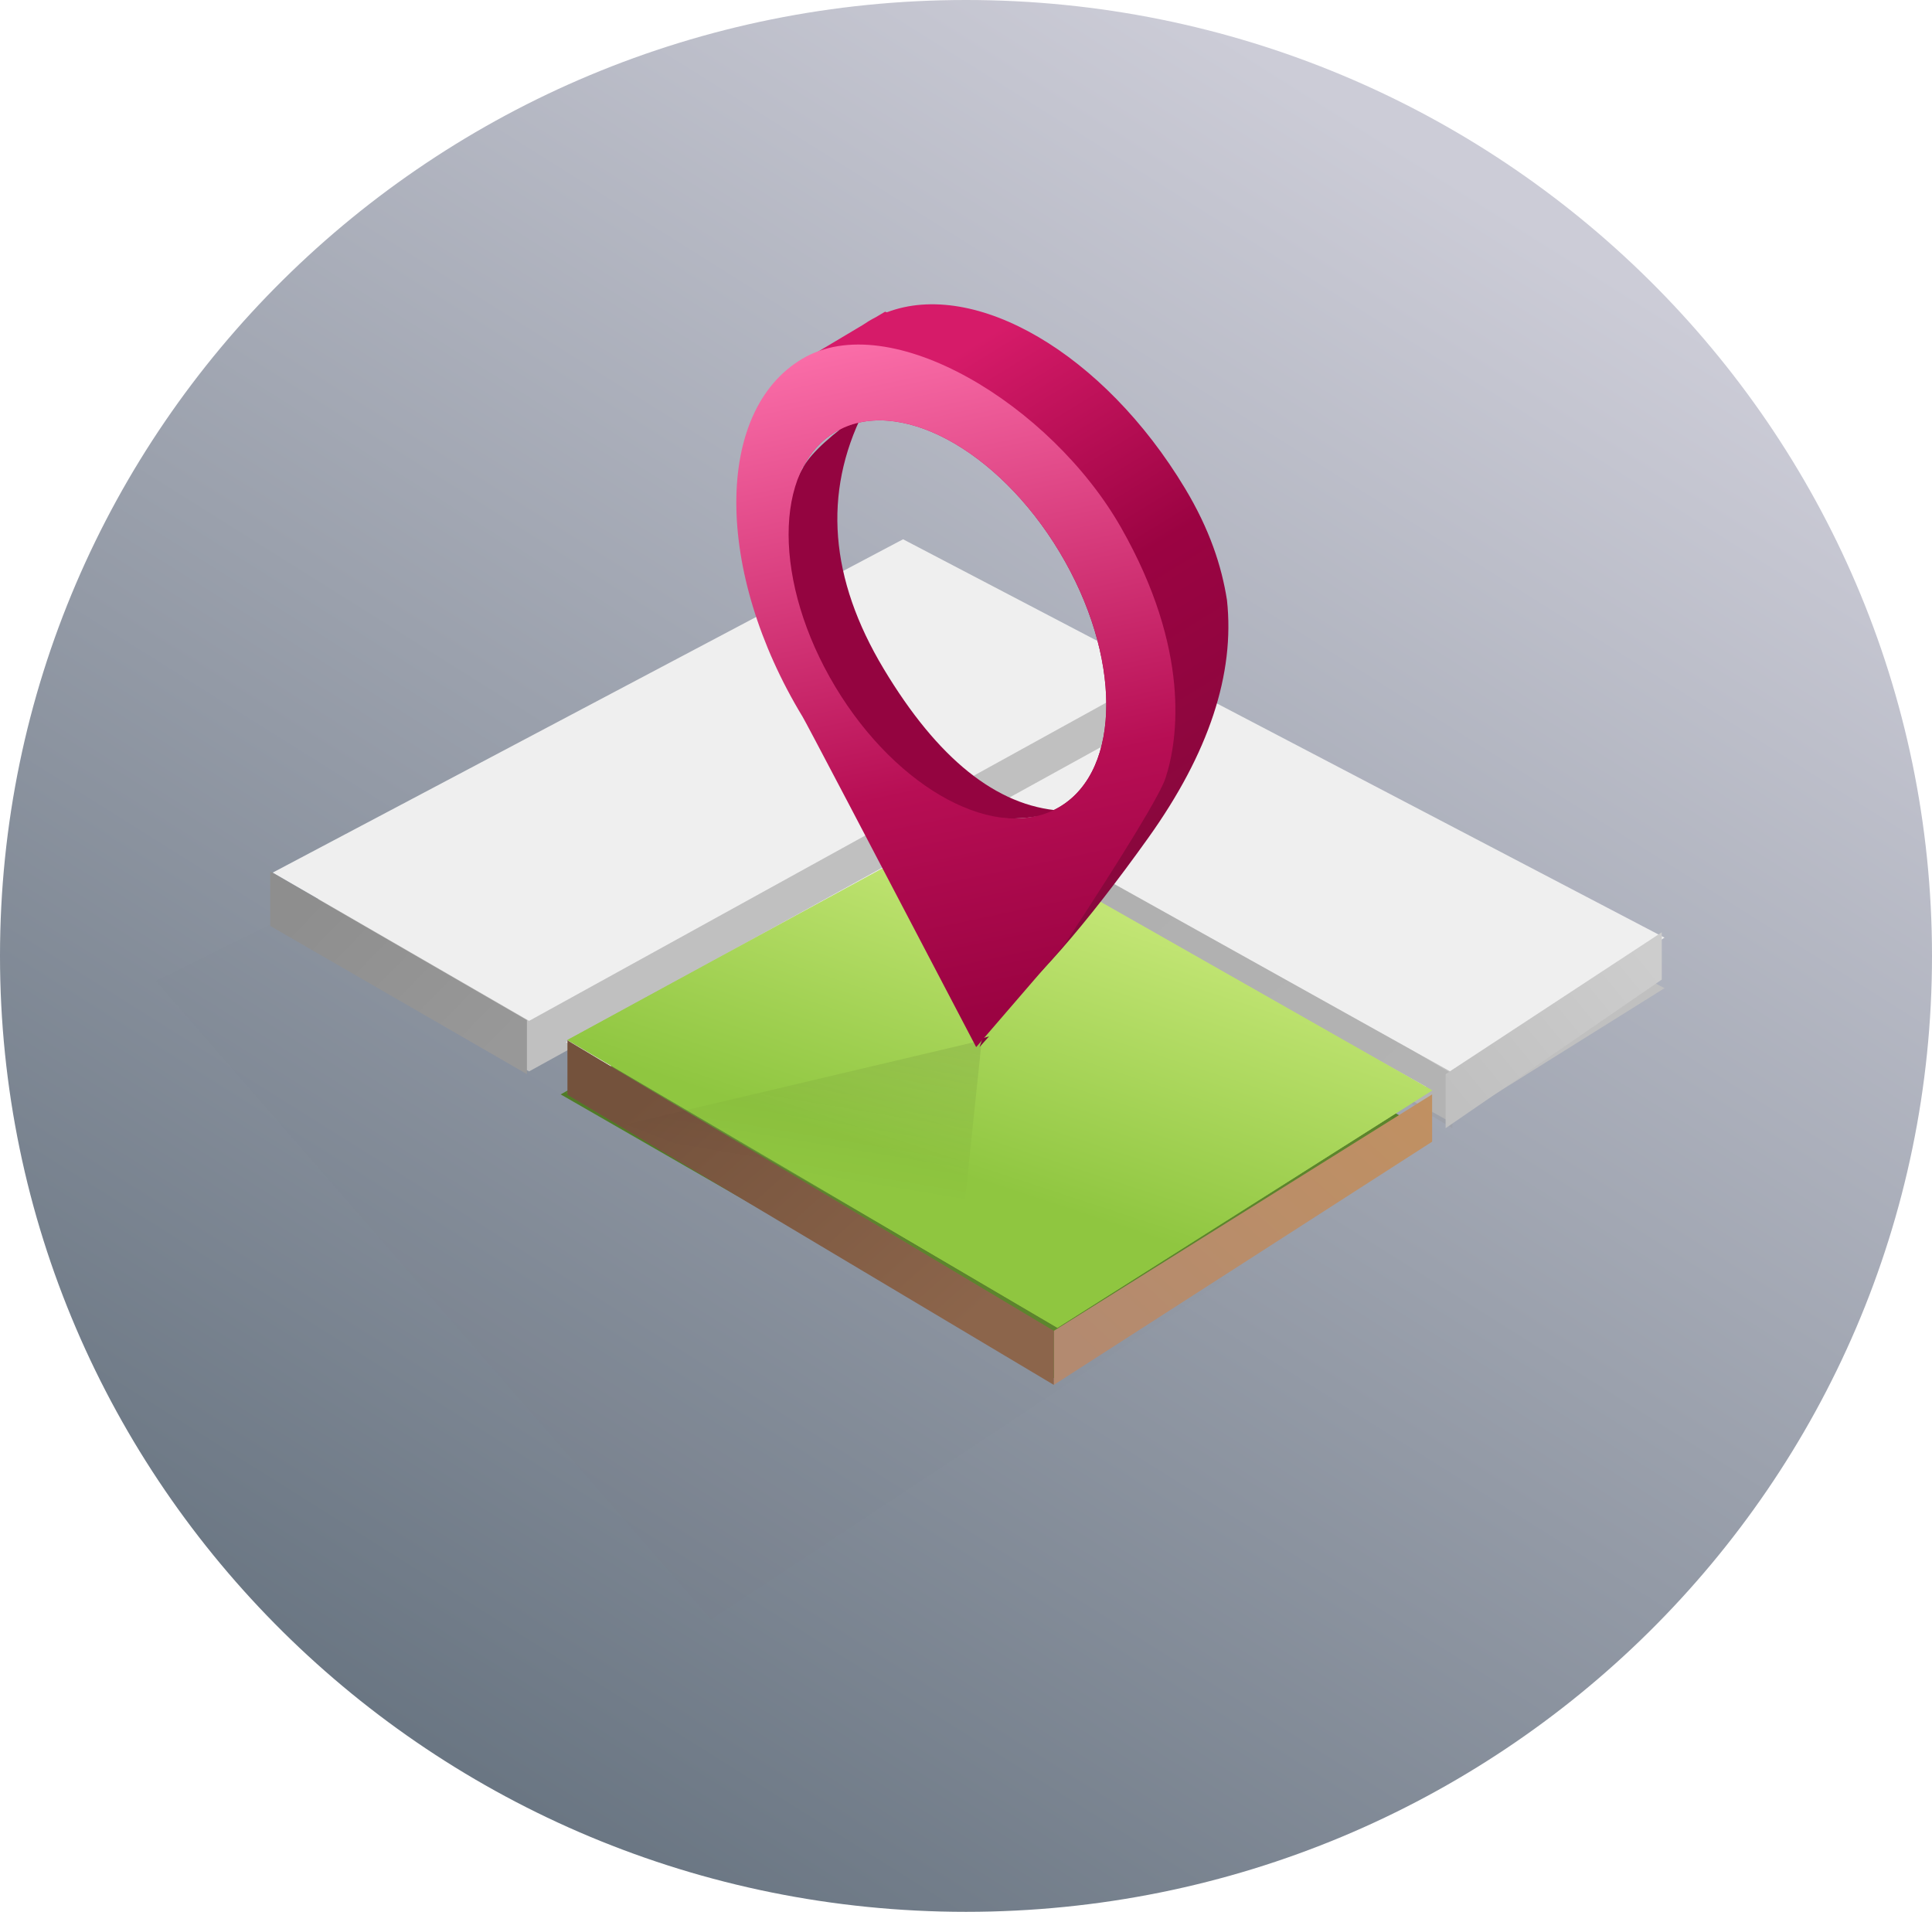 <svg xmlns="http://www.w3.org/2000/svg" xmlns:xlink="http://www.w3.org/1999/xlink" width="286" height="283" viewBox="0 0 286 283">
  <defs>
    <linearGradient id="integration-parcel-data-b" x1="81.476%" x2="0%" y1="13.993%" y2="143.736%">
      <stop offset="0%" stop-color="#CCCCD7"/>
      <stop offset="100%" stop-color="#304351"/>
    </linearGradient>
    <path id="integration-parcel-data-a" d="M143,283 C221.977,283 286,219.648 286,141.5 C286,63.352 221.977,0 143,0 C64.023,0 0,63.352 0,141.5 C0,219.648 64.023,283 143,283 Z"/>
    <linearGradient id="integration-parcel-data-c" x1="21.997%" x2="66.24%" y1="83.555%" y2="50%">
      <stop offset="0%" stop-opacity="0"/>
      <stop offset="100%"/>
    </linearGradient>
    <linearGradient id="integration-parcel-data-e" x1="12.833%" x2="94.507%" y1="18.023%" y2="80.718%">
      <stop offset="0%" stop-color="#8E8E8E"/>
      <stop offset="100%" stop-color="#989898"/>
    </linearGradient>
    <linearGradient id="integration-parcel-data-f" x1="96.921%" x2="3.809%" y1="16.676%" y2="85.384%">
      <stop offset="0%" stop-color="#CDCDCD"/>
      <stop offset="100%" stop-color="#C0C0C0"/>
    </linearGradient>
    <linearGradient id="integration-parcel-data-g" x1="68.574%" x2="42.091%" y1="20.985%" y2="67.966%">
      <stop offset="0%" stop-color="#C2E574"/>
      <stop offset="100%" stop-color="#8FC640"/>
    </linearGradient>
    <linearGradient id="integration-parcel-data-h" x1="122.249%" x2="4.678%" y1="-11.672%" y2="87.187%">
      <stop offset="0%" stop-color="#C3925F"/>
      <stop offset="100%" stop-color="#B38A70"/>
    </linearGradient>
    <linearGradient id="integration-parcel-data-i" x1="87.473%" x2="14.567%" y1="75.391%" y2="18.015%">
      <stop offset="0%" stop-color="#8C654B"/>
      <stop offset="100%" stop-color="#74523C"/>
    </linearGradient>
    <linearGradient id="integration-parcel-data-j" x1="45.168%" x2="85.241%" y1="50%" y2="-18.479%">
      <stop offset="0%" stop-opacity="0"/>
      <stop offset="100%"/>
    </linearGradient>
    <filter id="integration-parcel-data-k" width="107.6%" height="113.2%" x="-3.8%" y="-6.6%" filterUnits="objectBoundingBox">
      <feGaussianBlur in="SourceGraphic" stdDeviation=".684"/>
    </filter>
    <linearGradient id="integration-parcel-data-l" x1="51.488%" x2="83.237%" y1="4.293%" y2="95.88%">
      <stop offset="0%" stop-color="#D61B69"/>
      <stop offset="39.844%" stop-color="#9B0342"/>
      <stop offset="100%" stop-color="#7F0A3A"/>
    </linearGradient>
    <linearGradient id="integration-parcel-data-m" x1="35.258%" x2="48.268%" y1="0%" y2="96.452%">
      <stop offset="0%" stop-color="#FF74AE"/>
      <stop offset="67.697%" stop-color="#B70E54"/>
      <stop offset="100%" stop-color="#9B0342"/>
    </linearGradient>
  </defs>
  <g fill="none" fill-rule="evenodd">
    <mask id="integration-parcel-data-d" fill="#fff">
      <use xlink:href="#integration-parcel-data-a"/>
    </mask>
    <use fill="url(#integration-parcel-data-b)" xlink:href="#integration-parcel-data-a"/>
    <polygon fill="url(#integration-parcel-data-c)" points="37 285 -1 157 66 124 182 189" mask="url(#integration-parcel-data-d)" opacity=".058" style="mix-blend-mode:multiply"/>
    <g transform="translate(40 45)">
      <g transform="translate(0 34)">
        <path fill="#C0C0C0" d="M174.708,87.09 L105.689,48.596 L137.34,31.144 L206.403,67.274 L174.708,87.09 Z M171.101,89.345 L115.411,124.163 L43.767,82.739 L101.842,50.717 L171.101,89.345 Z M131.622,28.152 L38.327,79.594 L0.369,57.647 L93.684,8.305 L131.622,28.152 Z"/>
        <polygon fill="url(#integration-parcel-data-e)" points="175 80 103 37 103 45.062 175 88" opacity=".347"/>
        <path fill="#EFEFEF" d="M174.708,79.612 L105.689,41.117 L137.34,23.665 L206.403,59.796 L174.708,79.612 Z M171.101,81.866 L115.411,116.685 L43.767,75.261 L101.842,43.238 L171.101,81.866 Z M131.622,20.673 L38.327,72.116 L0.369,50.169 L93.684,0.826 L131.622,20.673 Z"/>
        <polygon fill="url(#integration-parcel-data-f)" points="174 88 174 80 206 59 206 66"/>
        <polygon fill="url(#integration-parcel-data-e)" points="38 72 0 50 0 58.062 38 80"/>
      </g>
      <g transform="translate(43 77)">
        <polygon fill="#417505" points="0 40 59.667 6.455 129 45.857 73 82" opacity=".781"/>
        <polygon fill="url(#integration-parcel-data-g)" points="1 31.948 59.667 0 129 39.403 73.533 74.545"/>
        <polygon fill="url(#integration-parcel-data-g)" points="1 31.948 59.667 0 129 39.403 73.533 74.545"/>
        <polygon fill="url(#integration-parcel-data-h)" points="73 83 73 75 129 40 129 47"/>
        <polygon fill="url(#integration-parcel-data-i)" points="73 75 1 32 1 40.062 73 83"/>
      </g>
      <g transform="translate(52)">
        <polygon fill="url(#integration-parcel-data-j)" points="56.092 113.033 2.092 117.076 47.789 144.033" filter="url(#integration-parcel-data-k)" opacity=".307" transform="rotate(-9 29.092 128.533)"/>
        <path fill="#940440" d="M35.812,16 C29.812,28 30.812,40.667 38.812,54 C46.812,67.333 55.541,74.333 65,75 C52.333,79 40.604,72.667 29.812,56 C23.162,45.73 21.046,34.255 27,24 C28.192,21.948 31.129,19.281 35.812,16 Z"/>
        <path fill="url(#integration-parcel-data-l)" d="M26.859,24.169 C26.832,18.416 27.961,13.266 30.246,9.207 C29.894,8.768 29.476,8.069 28.993,7.11 L35.703,3.114 C35.997,2.911 36.298,2.717 36.606,2.531 C36.953,2.323 37.306,2.128 37.664,1.946 L39.017,1.141 L39.285,1.229 C52.311,-3.738 71.389,7.268 83.438,27.321 C87.046,33.326 88.839,38.753 89.632,43.827 C90.824,54.751 86.946,66.475 78,79 C68.698,92.022 60.839,101.007 54.421,105.954 L63.121,81.185 C60.088,79.88 56.969,77.968 53.894,75.572 C57.933,76.61 61.759,76.306 64.91,74.413 C74.077,68.904 74.052,52.028 64.853,36.719 C55.655,21.41 40.766,13.465 31.599,18.974 C29.567,20.194 27.987,21.973 26.859,24.169 Z M54.416,108.407 L53,110 L53.461,108.688 L54.416,108.407 Z"/>
        <path fill="url(#integration-parcel-data-m)" d="M80.538,70.165 C79.742,72.588 74.758,80.808 65.588,94.825 L52.506,110 C35.902,78.266 27.338,61.969 26.816,61.108 C13.759,39.589 13.723,15.869 26.736,8.126 C39.748,0.384 63.6,14.944 73.938,33.07 C84.275,51.196 82.406,64.474 80.538,70.165 Z M64.91,74.413 C74.077,68.904 74.052,52.028 64.853,36.719 C55.655,21.41 40.766,13.465 31.599,18.974 C22.432,24.482 22.457,41.358 31.656,56.667 C40.854,71.976 55.743,79.921 64.91,74.413 Z"/>
      </g>
    </g>
  </g>
</svg>
